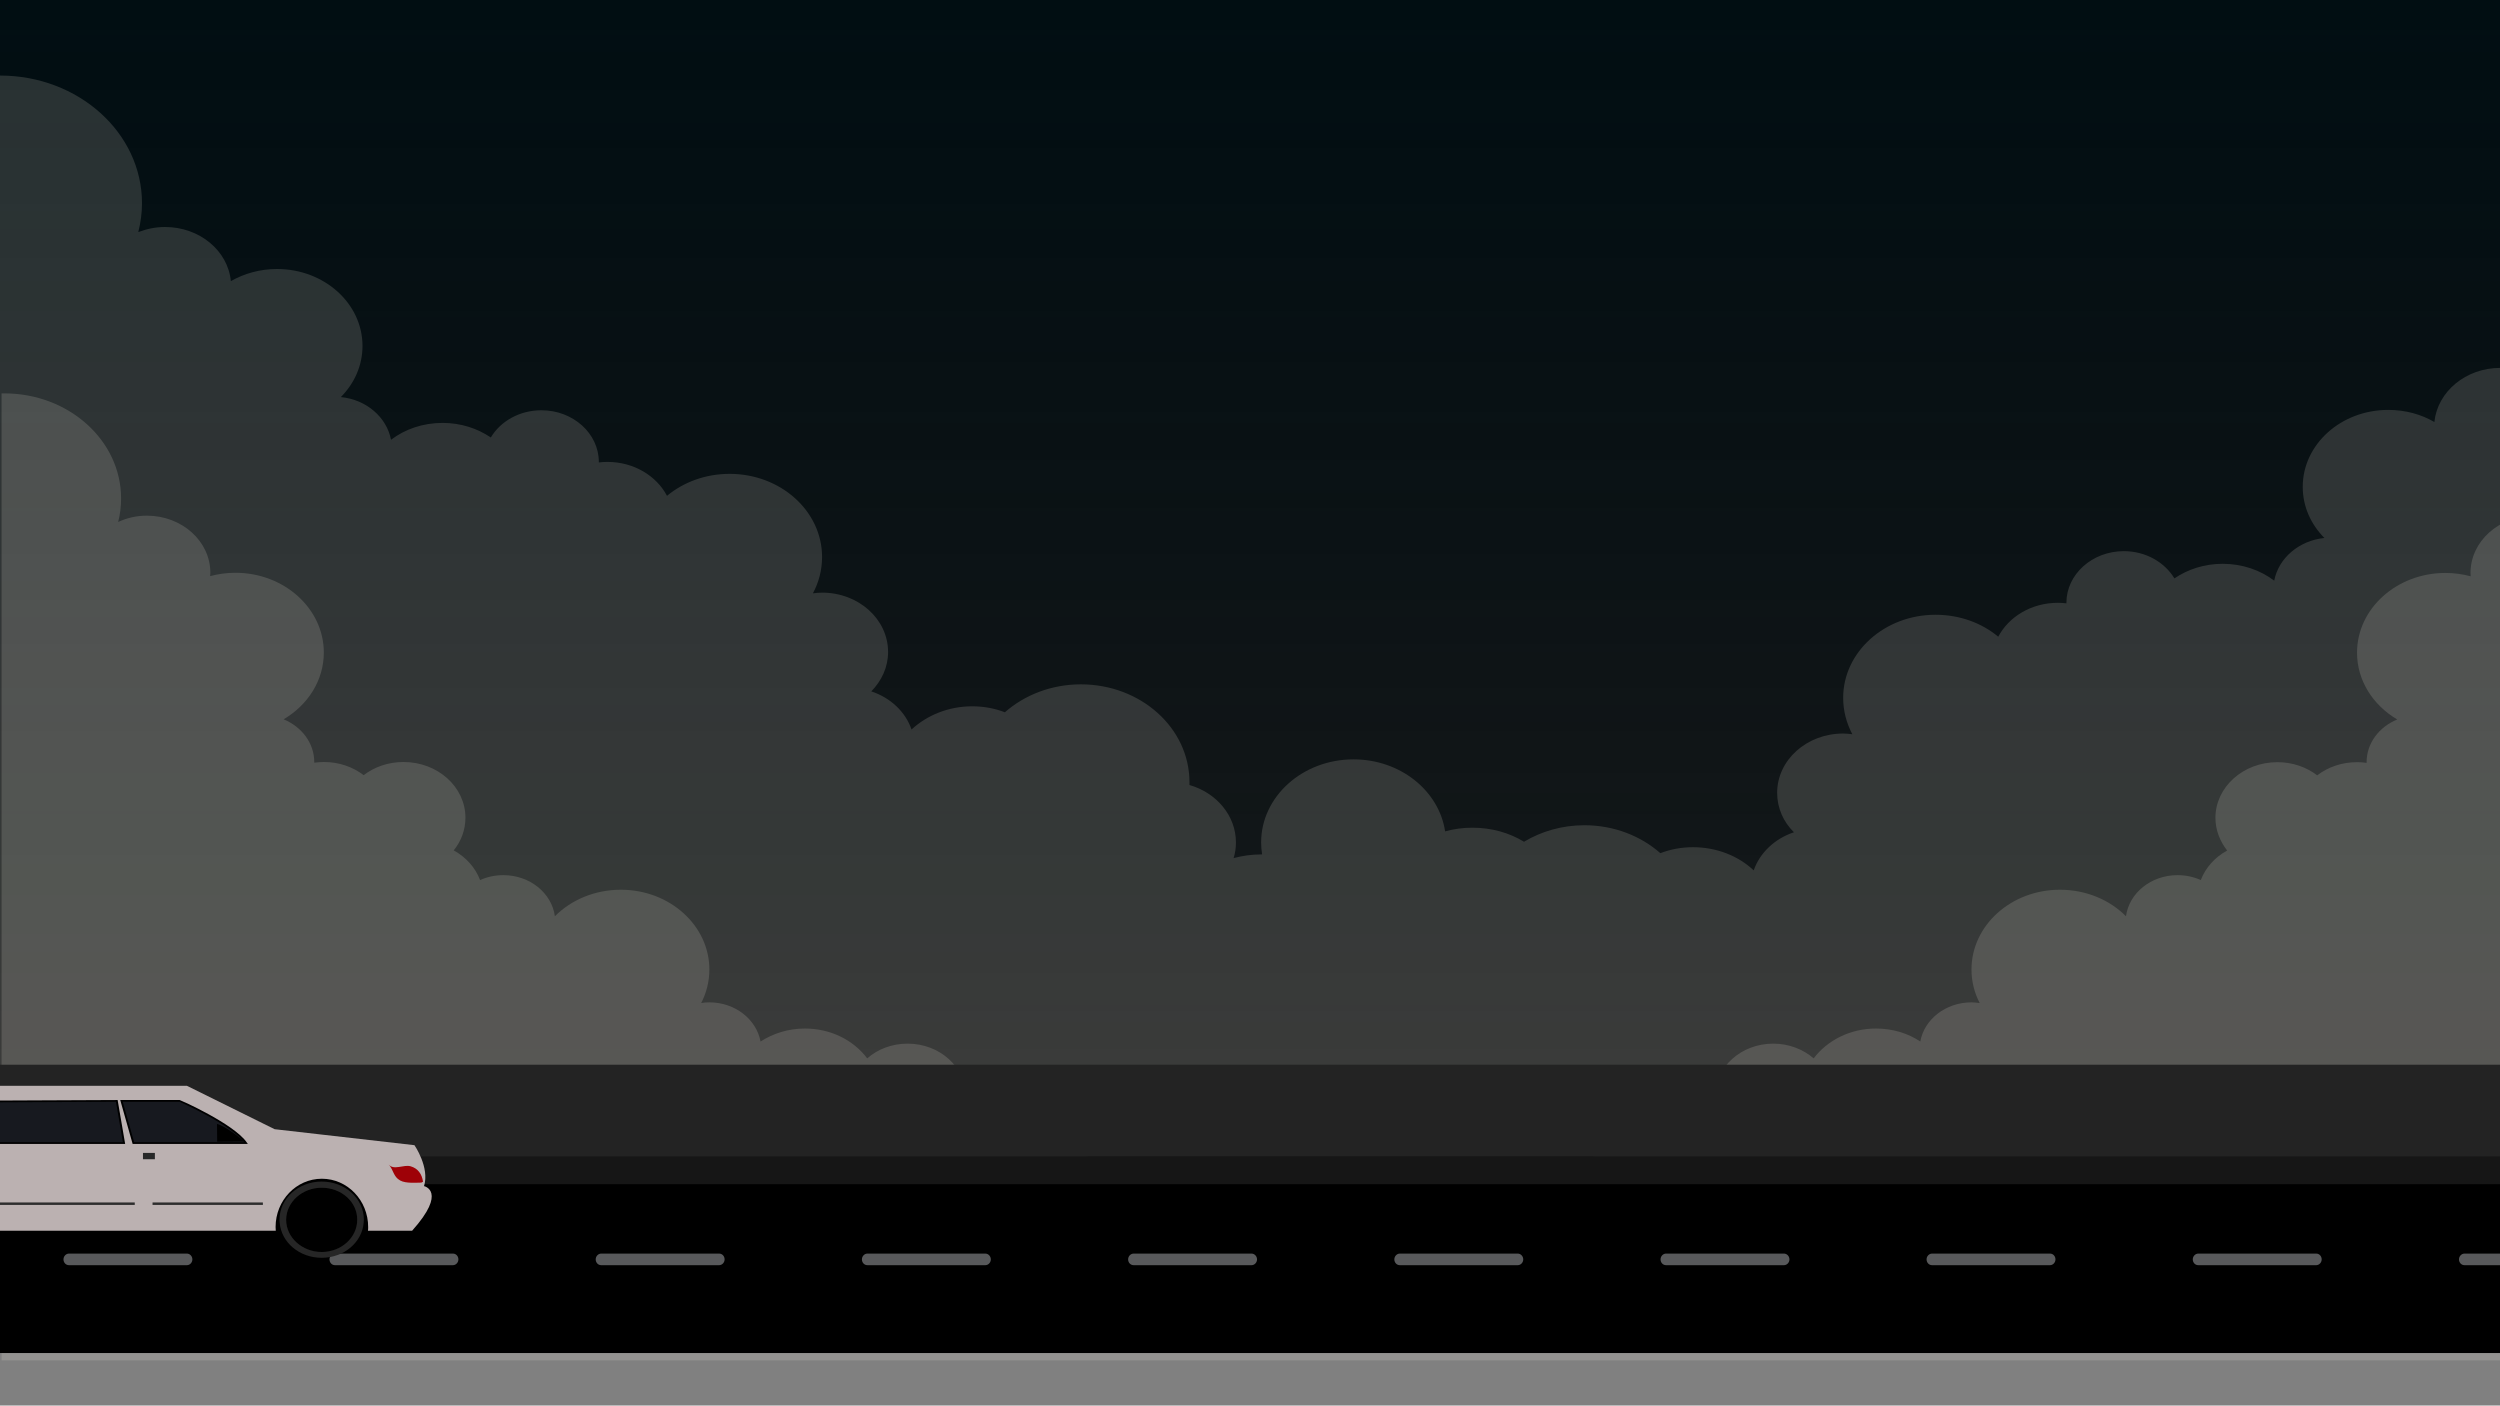 <svg xmlns="http://www.w3.org/2000/svg" xmlns:xlink="http://www.w3.org/1999/xlink" version="1.1" x="0px" y="0px" viewBox="0 0 1280 800" height="768" width="1366" style="enable-background:new 334 -4 1280 800;" preserveAspectRatio="none" xml:space="preserve">
<rect x="0" y="0" width="1280" height="800" fill="#808080" stroke="none"/>
<style type="text/css">
	@font-face {
		font-family: candal;
		src: url(Candal.ttf);
	}
	@font-face {
		font-family: cham;
		src: url(cham.ttf);
	}
	@font-face {
		font-family: chamb;
		src: url(chamb.ttf);
	}
	.st0{fill:#042E3D;}
	.st1{fill:url(#XMLID_31_);}
	.st176{opacity:0.15;fill:#FFF6EB;enable-background:new;}
	.st177{fill:#161616;}
	.st178{fill:#58595B;}
	.st188{fill:#232323;}

	.st11{fill:#BBB1B1;}
	.st12{fill:#17191F;stroke:#000000;stroke-miterlimit:10;}
	.st13{fill:#2D2D2D;}
	.st14{fill:#272828;}
	.st15{fill:#9E0107;}
	.st16{display:inline;fill:#262626;}
	.st17{display:inline;fill:#333333;}
	.st18{display:inline;fill:#A5A8A8;}
	.st19{fill:#262626;}
	.st20{fill:#333333;}
	.st21{fill:#000000;}
	.st2{display:none;}
	
</style>
	<defs>  
        <!-- a transparent grey drop-shadow that blends with the background colour -->
        <filter id="shadow" width="1.5" height="1.5" x="-.25" y="-.25">
            <feGaussianBlur in="SourceAlpha" stdDeviation="2.5" result="blur"/>
            <feColorMatrix result="bluralpha" type="matrix" values="1 0 0 0   0                      0 1 0 0   0                      0 0 1 0   0                      0 0 0 0.4 0 "/>
            <feOffset in="bluralpha" dx="3" dy="3" result="offsetBlur"/>
            <feMerge>
                <feMergeNode in="offsetBlur"/>
                <feMergeNode in="SourceGraphic"/>
            </feMerge>
        </filter>
        
        <!-- a transparent grey glow with no offset -->
        <filter id="black-glow">
            <feColorMatrix type="matrix" values="0 0 0 0   0                          0 0 0 0   0                          0 0 0 0   0                          0 0 0 0.7 0"/>
            <feGaussianBlur stdDeviation="2.5" result="coloredBlur"/>
            <feMerge>
                <feMergeNode in="coloredBlur"/>
                <feMergeNode in="SourceGraphic"/>
            </feMerge>
        </filter>
        
        <!-- a transparent glow that takes on the colour of the object it's applied to -->
        <filter id="glow">
            <feGaussianBlur stdDeviation="3.5" result="coloredBlur"/>
            <feMerge>
                <feMergeNode in="coloredBlur"/>
                <feMergeNode in="SourceGraphic"/>
            </feMerge>
        </filter>

        <filter id="dropshadow" height="130%">
			<feGaussianBlur in="SourceAlpha" stdDeviation="3"/> <!-- stdDeviation is how much to blur -->
			<feOffset dx="2" dy="2" result="offsetblur"/> <!-- how much to offset -->
			<feMerge> 
				<feMergeNode/> <!-- this contains the offset blurred image -->
				<feMergeNode in="SourceGraphic"/> <!-- this contains the element that the filter is applied to -->
			</feMerge>
		</filter>
        
    </defs>
<!-- <g id="wrapper"> -->
	<g id="background">
		<g id="Layer_47">
			<g id="Layer_48">
				<g id="Road_1_">
					<rect id="XMLID_5214_" y="-0.4" class="st0" width="1366" height="768"/>
					<linearGradient id="XMLID_31_" gradientUnits="userSpaceOnUse" x1="683" y1="767.6" x2="683" y2="-0.4">
						<stop offset="0" style="stop-color:#1F1F1F;stop-opacity:1"/>
						<stop offset="1" style="stop-color:#000000;stop-opacity:0.7"/>
					</linearGradient>
					<rect id="XMLID_26_" y="-0.4" class="st1" width="1366" height="768"/>
					
				</g>
			</g>
			
		</g>
		<g id="Layer_45">
			<g id="Clouds">
				<g id="clouds_2_">
					<path id="XMLID_5208_" class="st176" d="M1364.6,123.2c-40.1,0-72.7,32.5-72.7,72.7c0,5.7,0.7,11.2,1.9,16.4       c-4.2-1.9-8.8-2.9-13.7-2.9c-17.6,0-32.1,13.5-33.7,30.8c-6.8-4.4-14.9-6.9-23.6-6.9c-24.2,0-43.8,19.6-43.8,43.8       c0,11.2,4.2,21.4,11.1,29.1c-13.1,1.5-23.5,11.5-25.7,24.3c-7.1-6-16.3-9.6-26.4-9.6c-9.3,0-17.8,3.1-24.7,8.3       c-5-9.2-14.7-15.5-25.9-15.5c-16.2,0-29.4,13.2-29.4,29.4c0,0.1,0,0.2,0,0.3c-1.4-0.2-2.9-0.3-4.4-0.3       c-13.5,0-25.1,7.9-30.5,19.3c-8.4-7.8-19.7-12.5-32.1-12.5c-26.1,0-47.3,21.2-47.3,47.3c0,7.4,1.7,14.4,4.7,20.7       c-1.6-0.2-3.1-0.4-4.7-0.4c-18.7,0-33.8,15.1-33.8,33.8c0,8.6,3.2,16.5,8.6,22.4c-9.8,3.6-17.5,11.7-20.6,21.7       c-7.8-8.2-18.9-13.2-31.1-13.2c-5.9,0-11.6,1.2-16.7,3.4c-10-9.8-23.7-15.9-38.9-15.9c-11.4,0-22.1,3.5-30.9,9.4       c-7.5-5.1-16.6-8-26.4-8c-4.9,0-9.5,0.7-14,2.1c-3.1-23.1-22.9-41-46.9-41c-26.1,0-47.3,21.2-47.3,47.3c0,2.3,0.2,4.6,0.5,6.8       c-0.2,0-0.3,0-0.5,0c-4.9,0-9.7,0.8-14.1,2.1c0.8-2.8,1.2-5.8,1.2-8.9c0-15.3-10-28.3-23.8-32.7c0-0.6,0-1.1,0-1.7       c0-30.7-24.9-55.6-55.6-55.6c-15.1,0-28.9,6.1-38.9,15.9c-5.1-2.2-10.8-3.4-16.7-3.4c-12.2,0-23.2,5.1-31.1,13.2       c-3.1-10.1-10.8-18.1-20.6-21.7c5.3-6,8.6-13.8,8.6-22.4c0-18.7-15.1-33.8-33.8-33.8c-1.6,0-3.2,0.2-4.7,0.4       c3-6.2,4.7-13.2,4.7-20.7c0-26.1-21.2-47.3-47.3-47.3c-12.4,0-23.6,4.7-32.1,12.5c-5.4-11.4-17-19.3-30.5-19.3       c-1.5,0-3,0.1-4.4,0.3c0-0.1,0-0.2,0-0.3c0-16.2-13.2-29.4-29.4-29.4c-11.2,0-21,6.3-25.9,15.5c-6.9-5.2-15.4-8.3-24.7-8.3       c-10.1,0-19.3,3.6-26.4,9.6c-2.2-12.8-12.6-22.9-25.7-24.3c6.9-7.7,11.1-17.9,11.1-29.1c0-24.2-19.6-43.8-43.8-43.8       c-8.7,0-16.8,2.6-23.6,6.9c-1.5-17.3-16-30.8-33.7-30.8c-4.9,0-9.5,1.1-13.7,2.9c1.2-5.3,1.9-10.8,1.9-16.4       C72.7,75.5,40.1,43,0,43v710.5c0.4,3,0.6,4.6,0.6,4.6h1365.9V268.6V123.3C1365.8,123.3,1365.2,123.2,1364.6,123.2z"/>
					<path id="XMLID_5207_" class="st176" d="M1366.5,224.2c-31.2,2-55.9,27.9-55.9,59.6c0,4.6,0.5,9.1,1.5,13.4       c-4.4-2.3-9.4-3.6-14.7-3.6c-18,0-32.5,14.6-32.5,32.5c0,0.6,0.1,1.2,0.1,1.9c-4.1-1.2-8.4-1.9-12.9-1.9       c-25,0-45.3,20.3-45.3,45.4c0,15.9,8.2,29.9,20.6,38c-9.3,4.2-15.7,13.5-15.7,24.3c0,0.1,0,0.3,0,0.4c-1.6-0.3-3.2-0.4-4.9-0.4       c-7.8,0-14.9,2.8-20.4,7.5c-5.5-4.7-12.6-7.5-20.4-7.5c-17.5,0-31.7,14.2-31.7,31.7c0,6.9,2.3,13.3,6,18.6       c-6.3,3.8-11.1,9.8-13.5,16.8c-3.6-1.8-7.6-2.8-11.9-2.8c-13.6,0-24.8,10.2-26.4,23.4c-8.3-9.3-20.4-15.1-33.8-15.1       c-25,0-45.3,20.3-45.3,45.4c0,6.8,1.5,13.3,4.2,19.1c-1.4-0.2-2.8-0.4-4.2-0.4c-13.2,0-24.2,9.7-26.2,22.3       c-6.3-4.7-14.2-7.4-22.7-7.4c-13.3,0-25,6.8-31.9,17c-5.4-5.2-12.7-8.4-20.7-8.4c-16.4,0-29.7,13.3-29.7,29.7       c0,2.5,0.3,4.9,0.9,7.1c-4.8-3.3-10.6-5.3-16.9-5.3c-16.4,0-29.7,13.3-29.7,29.7l0,0c-21,0-38.6,14.1-44.1,33.4       c-9.1-11.5-23.2-19-39-19c-27.4,0-49.6,22.2-49.6,49.6c0,0.7,0,1.4,0.1,2.1c-3.3-1.4-6.9-2.1-10.6-2.1c-1,0-2,0.1-3,0.2       c-1-0.1-2-0.2-3-0.2c-3.8,0-7.3,0.8-10.6,2.1c0-0.7,0.1-1.4,0.1-2.1c0-27.4-22.2-49.6-49.6-49.6c-15.8,0-29.9,7.4-39,19       c-5.4-19.2-23.1-33.4-44.1-33.4l0,0c0-16.4-13.3-29.7-29.7-29.7c-6.3,0-12.1,2-16.9,5.3c0.6-2.3,0.9-4.7,0.9-7.1       c0-16.4-13.3-29.7-29.7-29.7c-8.1,0-15.4,3.2-20.7,8.4c-6.9-10.3-18.6-17-31.9-17c-8.5,0-16.3,2.8-22.7,7.4       c-2.1-12.6-13-22.3-26.2-22.3c-1.4,0-2.8,0.1-4.2,0.4c2.7-5.8,4.2-12.3,4.2-19.1c0-25-20.3-45.4-45.3-45.4       c-13.4,0-25.5,5.8-33.8,15.1c-1.6-13.2-12.8-23.4-26.4-23.4c-4.3,0-8.3,1-11.9,2.8c-2.4-7.1-7.2-13-13.5-16.9       c3.8-5.2,6-11.6,6-18.6c0-17.5-14.2-31.7-31.7-31.7c-7.8,0-14.9,2.8-20.4,7.5c-5.5-4.7-12.6-7.5-20.4-7.5       c-1.7,0-3.3,0.2-4.9,0.4c0-0.1,0-0.3,0-0.4c0-10.8-6.5-20.1-15.7-24.3c12.4-8.1,20.6-22.1,20.6-38c0-25-20.3-45.4-45.3-45.4       c-4.5,0-8.8,0.7-12.9,1.9c0-0.6,0.1-1.2,0.1-1.9c0-18-14.6-32.5-32.5-32.5c-5.3,0-10.3,1.3-14.7,3.6c1-4.3,1.5-8.8,1.5-13.4       c0-33-26.8-59.8-59.8-59.8c-0.5,0-0.9,0-1.4,0v550.4h682.9h6h677.6L1366.5,224.2L1366.5,224.2z"/>
				</g>
			</g>
		</g>
		<g id="Layer_44">
			<g id="Road_2_">
				<g id="XMLID_5193_">
					<rect id="XMLID_5206_" y="658" class="st177" width="1366" height="111.7"/>
					<rect id="XMLID_5205_" y="674" width="1366" height="96.1"/>
					<g id="XMLID_5194_">
						<path id="XMLID_5204_" class="st178" d="M98.5,716.8c0,1.8-1.3,3.3-2.8,3.3H35.3c-1.6,0-2.8-1.5-2.8-3.3l0,0        c0-1.8,1.3-3.3,2.8-3.3h60.4C97.2,713.5,98.5,715,98.5,716.8L98.5,716.8z"/>
						<path id="XMLID_5203_" class="st178" d="M234.7,716.8c0,1.8-1.3,3.3-2.8,3.3h-60.4c-1.6,0-2.8-1.5-2.8-3.3l0,0        c0-1.8,1.3-3.3,2.8-3.3h60.4C233.5,713.5,234.7,715,234.7,716.8L234.7,716.8z"/>
						<path id="XMLID_5202_" class="st178" d="M371,716.8c0,1.8-1.3,3.3-2.8,3.3h-60.4c-1.6,0-2.8-1.5-2.8-3.3l0,0        c0-1.8,1.3-3.3,2.8-3.3h60.4C369.8,713.5,371,715,371,716.8L371,716.8z"/>
						<path id="XMLID_5201_" class="st178" d="M507.3,716.8c0,1.8-1.3,3.3-2.8,3.3h-60.4c-1.6,0-2.8-1.5-2.8-3.3l0,0        c0-1.8,1.3-3.3,2.8-3.3h60.4C506,713.5,507.3,715,507.3,716.8L507.3,716.8z"/>
						<path id="XMLID_5200_" class="st178" d="M643.6,716.8c0,1.8-1.3,3.3-2.8,3.3h-60.4c-1.6,0-2.8-1.5-2.8-3.3l0,0        c0-1.8,1.3-3.3,2.8-3.3h60.4C642.3,713.5,643.6,715,643.6,716.8L643.6,716.8z"/>
						<path id="XMLID_5199_" class="st178" d="M779.9,716.8c0,1.8-1.3,3.3-2.8,3.3h-60.4c-1.6,0-2.8-1.5-2.8-3.3l0,0        c0-1.8,1.3-3.3,2.8-3.3h60.4C778.6,713.5,779.9,715,779.9,716.8L779.9,716.8z"/>
						<path id="XMLID_5198_" class="st178" d="M916.2,716.8c0,1.8-1.3,3.3-2.8,3.3H853c-1.6,0-2.8-1.5-2.8-3.3l0,0        c0-1.8,1.3-3.3,2.8-3.3h60.4C914.9,713.5,916.2,715,916.2,716.8L916.2,716.8z"/>
						<path id="XMLID_5197_" class="st178" d="M1052.4,716.8c0,1.8-1.3,3.3-2.8,3.3h-60.4c-1.6,0-2.8-1.5-2.8-3.3l0,0        c0-1.8,1.3-3.3,2.8-3.3h60.4C1051.2,713.5,1052.4,715,1052.4,716.8L1052.4,716.8z"/>
						<path id="XMLID_5196_" class="st178" d="M1188.7,716.8c0,1.8-1.3,3.3-2.8,3.3h-60.4c-1.6,0-2.8-1.5-2.8-3.3l0,0        c0-1.8,1.3-3.3,2.8-3.3h60.4C1187.5,713.5,1188.7,715,1188.7,716.8L1188.7,716.8z"/>
						<path id="XMLID_5195_" class="st178" d="M1325,716.8c0,1.8-1.3,3.3-2.8,3.3h-60.4c-1.6,0-2.8-1.5-2.8-3.3l0,0        c0-1.8,1.3-3.3,2.8-3.3h60.4C1323.7,713.5,1325,715,1325,716.8L1325,716.8z"/>
					</g>
				</g>
			</g>
		</g>
		
		<g id="Layer_43">
			<g id="Footpath_1_">
				<rect id="XMLID_5170_" y="606" class="st188" width="1366.4" height="52"/>
			</g>
		</g>	
	</g>
	<g id="car" transform="matrix(1, 0, 0, 1, -545, 0)" >
		<g id="Layer_5">
			<polyline points="400.7,688.4 408.3,688.4 453.6,688.4 444.4,657.8 405.7,659.7 400.7,687.6 		"/>
		</g>
		<g id="Layer_5_copy">
			<polyline points="690.3,688.4 698,688.4 743.2,688.4 734,657.8 695.3,659.7 690.3,687.6 		"/>
		</g>
		<g>
			<g>
				<path class="st11" d="M355.9,645.6l40.7-6.4l27.9-21.2h216.2l44.9,24.7l71.6,9.1c0,0,7.9,12.7,4.9,23.3c0,0,12.1,2.8-6.1,25.4
					h-22.6c0.1-0.7,0.1-1.4,0.1-2.1c0-15.2-10.6-27.5-23.7-27.5c-13.1,0-23.7,12.3-23.7,27.5c0,0.7,0.1,1.5,0.1,2.1H425.6
					c0.1-0.7,0.1-1.4,0.1-2.1c0-15.2-10.6-27.5-23.7-27.5c-13.1,0-23.7,12.3-23.7,27.5c0,0.7,0.1,1.5,0.1,2.1h-28.6
					C349.8,700.6,328.6,675.9,355.9,645.6z"/>
			</g>
			<path class="st12" d="M671,650.6h-57.7l-6.1-24H637C637.1,626.6,664.4,640,671,650.6z"/>
			<path class="st12" d="M403.7,650.6h52.5l5.5-24h-27.1C434.6,626.6,409.7,640,403.7,650.6z"/>
			<polygon class="st12" points="604.8,626.6 608.5,650.6 461.5,650.6 465.8,627.3 		"/>
			<rect x="623.1" y="684.4" class="st13" width="56.5" height="1.4"/>
			<rect x="428.8" y="684.4" class="st13" width="185.2" height="1.4"/>
			<rect x="618.2" y="656.2" class="st14" width="6.1" height="3.6"/>
			<rect x="411.1" y="656.2" class="st14" width="6.1" height="3.6"/>
			<path d="M357.7,648.5c0,0,3.1,3.6,6.7,7c0,0-13.4,6.4-15.2,11.3C349.2,666.8,349.8,649.8,357.7,648.5z"/>
			<path class="st15" d="M761.6,672.6c-0.6-4.4-2.6-7.6-6.4-8.8c-3.5-1.1-8.6,2.5-11.2-1c2.6,3.2,2.3,6.9,5.9,9.1
				c2.9,1.8,8.4,1.2,10.8,1.2"/>
			<path d="M670.1,649.7l-13.9,0.1l-0.1-10.1C656.1,639.7,660.3,640.6,670.1,649.7z"/>
			<g>
				<path class="st19" d="M401.9,672.5c12,0,21.6,9.7,21.6,21.7c0,0.6-0.1,1.1-0.1,1.7c-0.8,11.2-10.1,20-21.5,20
					c-11.4,0-20.7-8.8-21.5-20c-0.1-0.6-0.1-1.1-0.1-1.7C380.3,682.2,390,672.5,401.9,672.5z"/>
				<path class="st20" d="M401.9,676c10,0,18.2,8.1,18.2,18.3c0,0.5,0,0.9-0.1,1.4c-0.7,9.4-8.6,16.8-18.1,16.8
					c-9.6,0-17.4-7.4-18.1-16.8c0-0.5-0.1-0.9-0.1-1.4C383.7,684.1,391.9,676,401.9,676z"/>
				<path class="st21" d="M401.9,676c-10,0-18.2,8.2-18.2,18.3c0,10,8.2,18.3,18.2,18.3c10,0,18.2-8.2,18.2-18.3
					C420.2,684.1,412,676,401.9,676L401.9,676z M402.1,691c-1.6,0-3,1.3-3,3c0,1.6,1.3,3,3,3c1.6,0,3-1.3,3-3
					C405.1,692.4,403.7,691,402.1,691L402.1,691z M400.4,679.7l2.8,7c0.6,0.1,1.3,0.3,1.8,0.6l5.9-4.5c-2.5-2-5.7-3.2-9.1-3.2
					C401.4,679.7,400.9,679.7,400.4,679.7L400.4,679.7z M411.9,683.6l-5.2,4.7c0.4,0.4,0.8,0.8,1.1,1.2l5.2-4.6
					C412.7,684.5,412.3,684,411.9,683.6L411.9,683.6z M413.9,686l-4.9,5.8c0.1,0.5,0.3,1.1,0.4,1.6l6.9,2.2c0.1-0.5,0.1-1,0.1-1.5
					C416.4,691.2,415.5,688.4,413.9,686L413.9,686z M416.2,696.8l-6.8-1.7c-0.1,0.6-0.2,1.2-0.4,1.8l6.7,2.1
					C415.8,698.3,416.1,697.6,416.2,696.8L416.2,696.8z M415.1,700l-7.4-1.2c-0.4,0.5-0.8,0.9-1.3,1.3l1.6,7.1
					C411.2,705.8,413.7,703.2,415.1,700L415.1,700z M407,707.7l-1.9-6.8c-0.6,0.3-1.1,0.4-1.7,0.6l1.6,6.8
					C405.7,708.2,406.4,708,407,707.7L407,707.7z M403.9,708.5l-2.5-6.9c-0.9-0.1-1.8-0.3-2.5-0.7l-5.5,4.7c2.4,1.8,5.4,2.9,8.7,2.9
					C402.6,708.7,403.2,708.7,403.9,708.5L403.9,708.5z M392.5,705.1l4.7-5.2c-0.4-0.3-0.7-0.6-1-0.9l-5.2,4.7
					C391.5,704.3,392,704.7,392.5,705.1L392.5,705.1z M390.3,702.7l4.7-5.9c-0.2-0.5-0.4-1-0.4-1.6l-6.9-2.8
					c-0.1,0.6-0.1,1.1-0.1,1.7C387.5,697.4,388.5,700.3,390.3,702.7L390.3,702.7z M387.7,691.4l6.8,1.6c0.1-0.5,0.2-0.9,0.4-1.3
					l-6.7-1.9C388,690.3,387.8,690.9,387.7,691.4L387.7,691.4z M388.6,688.6l7.2,1.3c0.5-0.7,1.1-1.3,1.8-1.8l-1-7.4
					C393,682.1,390.1,685,388.6,688.6L388.6,688.6z M397.6,680.4l1.6,6.8c0.6-0.2,1.3-0.4,1.9-0.5l-1.9-6.8
					C398.7,680,398.1,680.2,397.6,680.4L397.6,680.4z"/>
			</g>
			<g>
				<path class="st19" d="M709.7,672.5c12,0,21.6,9.7,21.6,21.7c0,0.6-0.1,1.1-0.1,1.7c-0.8,11.2-10.1,20-21.5,20
					c-11.4,0-20.7-8.8-21.5-20c-0.1-0.6-0.1-1.1-0.1-1.7C688.1,682.2,697.8,672.5,709.7,672.5z"/>
				<path class="st20" d="M709.7,676c10,0,18.2,8.1,18.2,18.3c0,0.5,0,0.9-0.1,1.4c-0.7,9.4-8.6,16.8-18.1,16.8
					c-9.6,0-17.4-7.4-18.1-16.8c0-0.5-0.1-0.9-0.1-1.4C691.5,684.1,699.7,676,709.7,676z"/>
				<path class="st21" d="M709.7,676c-10,0-18.2,8.2-18.2,18.3c0,10,8.2,18.3,18.2,18.3c10,0,18.2-8.2,18.2-18.3
					C728,684.1,719.8,676,709.7,676L709.7,676z M709.9,691c-1.6,0-3,1.3-3,3c0,1.6,1.3,3,3,3s3-1.3,3-3
					C712.9,692.4,711.5,691,709.9,691L709.9,691z M708.2,679.7l2.8,7c0.6,0.1,1.3,0.3,1.8,0.6l5.9-4.5c-2.5-2-5.7-3.2-9.1-3.2
					C709.2,679.7,708.7,679.7,708.2,679.7L708.2,679.7z M719.7,683.6l-5.2,4.7c0.4,0.4,0.8,0.8,1.1,1.2l5.2-4.6
					C720.5,684.5,720.1,684,719.7,683.6L719.7,683.6z M721.7,686l-4.9,5.8c0.1,0.5,0.3,1.1,0.4,1.6l6.9,2.2c0.1-0.5,0.1-1,0.1-1.5
					C724.2,691.2,723.3,688.4,721.7,686L721.7,686z M724,696.8l-6.8-1.7c-0.1,0.6-0.2,1.2-0.4,1.8l6.7,2.1
					C723.6,698.3,723.9,697.6,724,696.8L724,696.8z M722.9,700l-7.4-1.2c-0.4,0.5-0.8,0.9-1.3,1.3l1.6,7.1
					C719,705.8,721.5,703.2,722.9,700L722.9,700z M714.8,707.7l-1.9-6.8c-0.6,0.3-1.1,0.4-1.7,0.6l1.6,6.8
					C713.5,708.2,714.2,708,714.8,707.7L714.8,707.7z M711.7,708.5l-2.5-6.9c-0.9-0.1-1.8-0.3-2.5-0.7l-5.5,4.7
					c2.4,1.8,5.4,2.9,8.7,2.9C710.4,708.7,711,708.7,711.7,708.5L711.7,708.5z M700.3,705.1l4.7-5.2c-0.4-0.3-0.7-0.6-1-0.9l-5.2,4.7
					C699.3,704.3,699.8,704.7,700.3,705.1L700.3,705.1z M698.1,702.7l4.7-5.9c-0.2-0.5-0.4-1-0.4-1.6l-6.9-2.8
					c-0.1,0.6-0.1,1.1-0.1,1.7C695.3,697.4,696.3,700.3,698.1,702.7L698.1,702.7z M695.5,691.4l6.8,1.6c0.1-0.5,0.2-0.9,0.4-1.3
					l-6.7-1.9C695.8,690.3,695.6,690.9,695.5,691.4L695.5,691.4z M696.4,688.6l7.2,1.3c0.5-0.7,1.1-1.3,1.8-1.8l-1-7.4
					C700.8,682.1,697.9,685,696.4,688.6L696.4,688.6z M705.4,680.4l1.6,6.8c0.6-0.2,1.3-0.4,1.9-0.5l-1.9-6.8
					C706.5,680,705.9,680.2,705.4,680.4L705.4,680.4z"/>
			</g>
		</g>
	</g>			
<!-- </g> -->
</svg>